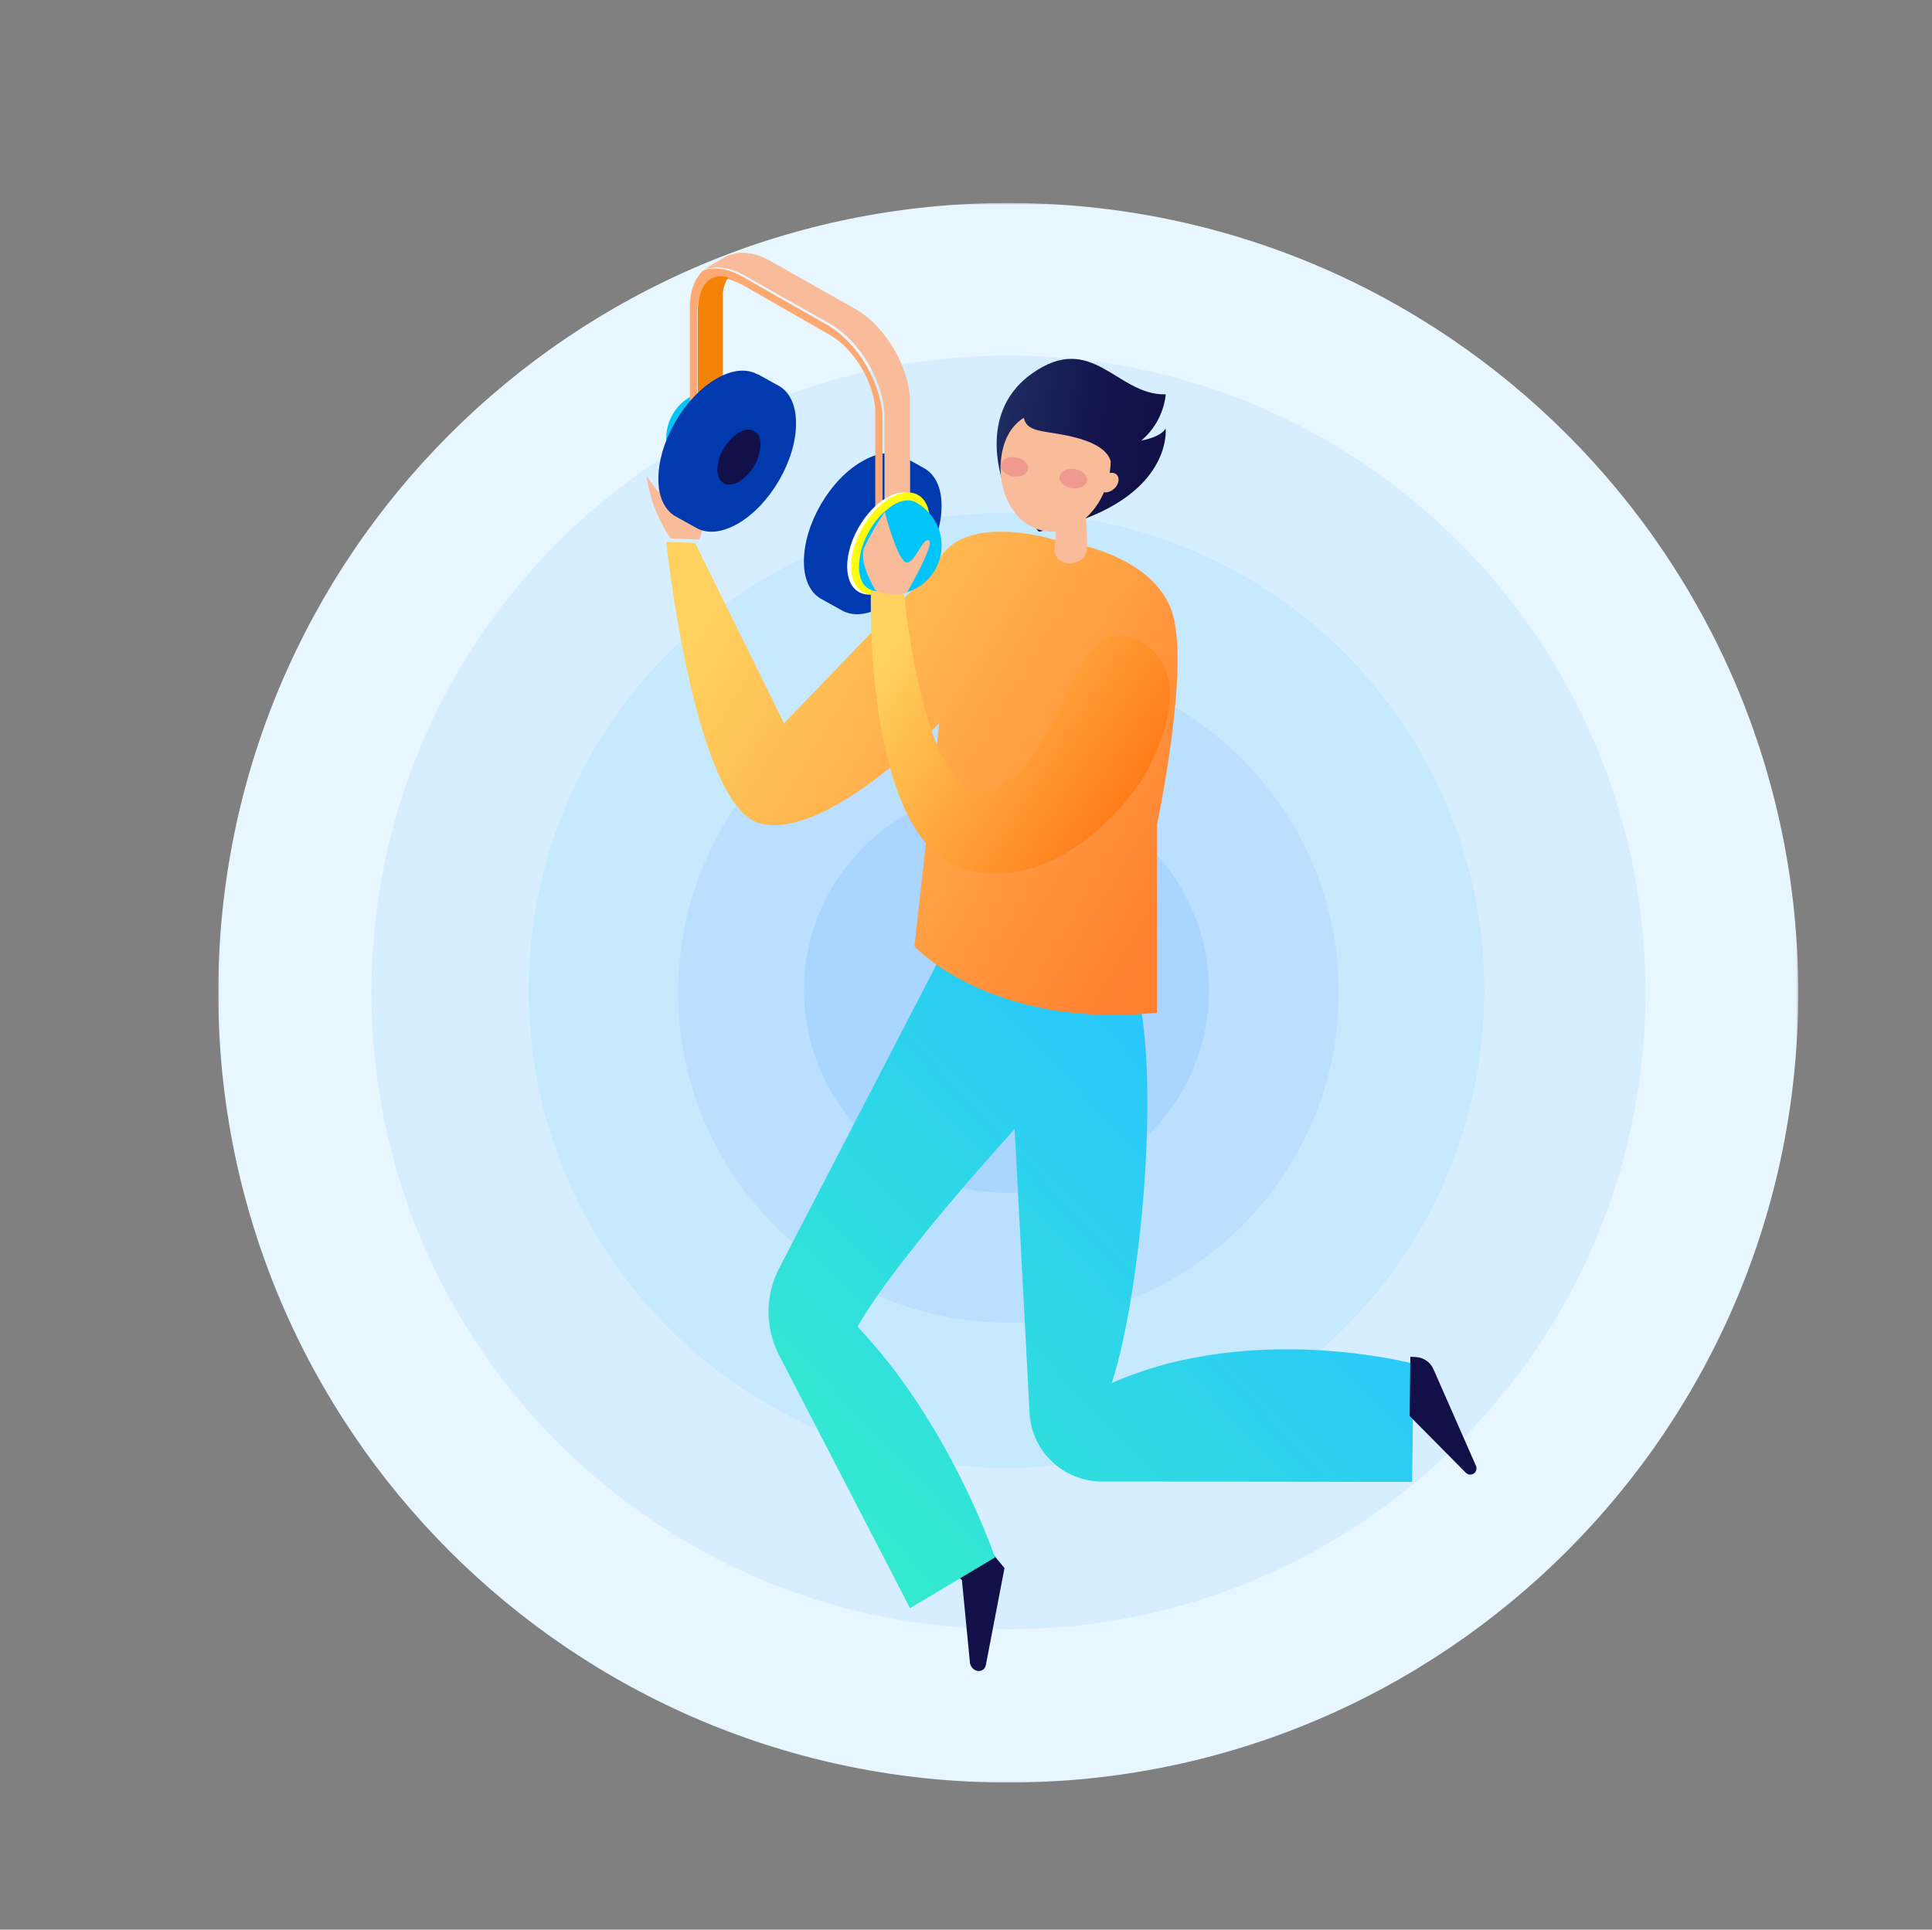 <?xml version="1.0" encoding="UTF-8"?>
<svg width="1001px" height="1000px" viewBox="0 0 1001 1000" version="1.1" xmlns="http://www.w3.org/2000/svg" xmlns:xlink="http://www.w3.org/1999/xlink">
    <rect x="0" y="0" width="1001" height="1000" fill="#808080" stroke="none"/>
    <!-- Generator: Sketch 55.1 (78136) - https://sketchapp.com -->
    <title>编组 220</title>
    <desc>Created with Sketch.</desc>
    <defs>
        <polygon id="path-1" points="0.087 0.384 818.704 0.384 818.704 818.962 0.087 818.962"></polygon>
        <linearGradient x1="89.187%" y1="34.975%" x2="18.189%" y2="103.943%" id="linearGradient-3">
            <stop stop-color="#28C4FF" offset="0%"></stop>
            <stop stop-color="#34EDCB" offset="100%"></stop>
        </linearGradient>
        <linearGradient x1="87.956%" y1="58.514%" x2="-5.506%" y2="43.772%" id="linearGradient-4">
            <stop stop-color="#111049" offset="0%"></stop>
            <stop stop-color="#14154E" offset="29%"></stop>
            <stop stop-color="#1B255B" offset="66%"></stop>
            <stop stop-color="#253A6C" offset="100%"></stop>
        </linearGradient>
        <linearGradient x1="100%" y1="71.958%" x2="8.585%" y2="18.129%" id="linearGradient-5">
            <stop stop-color="#FF7F31" offset="0%"></stop>
            <stop stop-color="#FFD25F" offset="100%"></stop>
        </linearGradient>
        <linearGradient x1="100%" y1="72.015%" x2="8.585%" y2="18.047%" id="linearGradient-6">
            <stop stop-color="#FF6609" offset="0%"></stop>
            <stop stop-color="#FFD25F" offset="100%"></stop>
        </linearGradient>
    </defs>
    <g id="1000个上传" stroke="none" stroke-width="1" fill="none" fill-rule="evenodd">
        <g id="10" transform="translate(-7586, -1558)">
            <g id="编组-220" transform="translate(7587, 1558)">
                <rect id="矩形备份-123" x="0" y="0" width="1000" height="1000"></rect>
                <g id="编组-76" transform="translate(112, 104)">
                    <g id="BG">
                        <g id="Group-3" transform="translate(0, 0.815)">
                            <mask id="mask-2" fill="white">
                                <use xlink:href="#path-1"></use>
                            </mask>
                            <g id="Clip-2"></g>
                            <path d="M818.704,409.673 C818.704,635.718 635.45,818.962 409.395,818.962 C183.341,818.962 0.087,635.718 0.087,409.673 C0.087,183.628 183.341,0.383 409.395,0.383 C635.45,0.383 818.704,183.628 818.704,409.673" id="Fill-1" fill="#E8F6FF" mask="url(#mask-2)"></path>
                        </g>
                        <path d="M739.545,410.296 C739.545,592.567 591.779,740.326 409.5,740.326 C227.222,740.326 79.455,592.567 79.455,410.296 C79.455,228.025 227.222,80.267 409.5,80.267 C591.779,80.267 739.545,228.025 739.545,410.296" id="Fill-4" fill="#D6EEFF"></path>
                        <path d="M656.015,409.278 C656.015,545.98 545.19,656.8 408.481,656.8 C271.773,656.8 160.948,545.98 160.948,409.278 C160.948,272.575 271.773,161.755 408.481,161.755 C545.19,161.755 656.015,272.575 656.015,409.278" id="Fill-6" fill="#C7E9FD"></path>
                        <path d="M580.634,410.296 C580.634,504.806 504.014,581.423 409.5,581.423 C314.985,581.423 238.366,504.806 238.366,410.296 C238.366,315.786 314.985,239.17 409.5,239.17 C504.014,239.17 580.634,315.786 580.634,410.296" id="Fill-8" fill="#BBE0FF"></path>
                        <path d="M513.403,409.278 C513.403,467.222 466.428,514.195 408.481,514.195 C350.535,514.195 303.56,467.222 303.56,409.278 C303.56,351.334 350.535,304.361 408.481,304.361 C466.428,304.361 513.403,351.334 513.403,409.278" id="Fill-10" fill="#AAD5FF"></path>
                    </g>
                    <g id="资源-2" transform="translate(222, 27)" fill-rule="nonzero">
                        <path d="M175.587,669.848 L185.45,681.607 L175.808,731.753 C174.896,736.492 168.707,735.89 167.572,730.95 L163.38,687.9 L156.919,681.456 L175.587,669.848 Z" id="路径" fill="#111049"></path>
                        <path d="M252.167,373.958 C267.581,422.81 256.052,539.748 241.036,585.711 C314.321,553.499 397.393,575.746 397.393,575.746 L396.646,636.98 L235.732,636.78 C215.457,636.693 198.917,620.511 198.379,600.234 L190.71,454.175 C190.71,454.175 129.925,520.391 109.306,556.539 C157.092,606.662 180.55,676.117 180.55,676.117 L136.499,702.424 L68.094,570.215 C61.39,556.422 61.547,540.28 68.517,526.619 L155.673,358.338 L252.167,373.958 Z" id="路径" fill="url(#linearGradient-3)"></path>
                        <path d="M395.731,572.119 L398.608,572.269 C402.596,572.487 406.12,574.941 407.714,578.609 L429.753,628.728 C430.34,630.144 429.852,631.779 428.586,632.641 C427.32,633.502 425.623,633.354 424.525,632.286 L395.355,602.817 L395.731,572.119 Z" id="路径" fill="#111049"></path>
                        <path d="M186.941,125.544 C186.941,125.544 168.172,85.129 199.561,62.671 C230.949,40.212 243.741,74.114 269.005,73.359 C267.997,82.713 263.453,91.3 256.336,97.301 C256.336,97.301 266.387,95.692 268.931,91.039 C268.931,91.039 273.425,130.297 203.24,144.557 L186.941,125.544 Z" id="路径" fill="url(#linearGradient-4)"></path>
                        <path d="M271.719,184.604 C259.711,153.624 211.78,148.844 211.78,148.844 C211.78,148.844 162.204,133.153 150.122,161.807 L71.225,243.863 L25.137,150.345 L10.19,149.845 C10.19,149.845 24.614,286.405 58.669,295.69 C92.724,304.974 151.667,243.763 151.667,243.763 L138.787,359.453 C138.787,359.453 178.397,402.571 264.494,393.812 C264.494,393.812 264.494,315.284 264.494,296.39 C264.395,296.39 282.431,212.257 271.719,184.604 Z" id="路径" fill="url(#linearGradient-5)"></path>
                        <path d="M236.507,116.119 C238.884,113.759 242.094,113.358 243.639,115.057 C245.185,116.756 244.757,119.942 242.403,122.137 C240.049,124.332 236.816,124.898 235.271,123.223 C233.725,121.547 234.153,118.338 236.507,116.119 Z" id="路径" fill="#F9BC9B"></path>
                        <path d="M227.924,154.574 C226.695,163.054 209.782,163.611 211.478,152.042 C213.175,140.474 209.905,124.197 209.905,124.197 L226.375,126.728 C226.375,126.728 229.177,146.094 227.924,154.574 Z" id="路径" fill="#F9BC9B"></path>
                        <path d="M195.472,85.512 C197.247,94.409 208.773,91.46 225.473,96.689 C236.074,100.01 239.499,104.52 240.474,108.04 C240.436,109.847 240.294,111.651 240.049,113.442 C236.999,132.822 222.048,146.749 206.597,144.271 C191.147,141.793 180.971,124.445 183.921,105.016 C185.396,95.45 189.672,89.155 195.472,85.512 Z" id="路径" fill="#F9BC9B"></path>
                        <path d="M228.192,118.147 C227.764,120.904 224.275,122.645 220.358,122.041 C216.441,121.436 213.616,118.728 214.019,115.971 C214.423,113.214 217.936,111.497 221.83,112.102 C225.723,112.706 228.69,115.415 228.192,118.147 Z" id="路径" fill="#EF998F"></path>
                        <path d="M197.639,112.01 C197.235,114.763 193.717,116.542 189.914,115.933 C186.11,115.324 183.044,112.595 183.448,109.89 C183.852,107.185 187.37,105.382 191.293,105.991 C195.215,106.6 198.043,109.256 197.639,112.01 Z" id="路径" fill="#EF998F"></path>
                        <path d="M27.405,148.629 L30.569,139.126 L22.596,135.531 C16.495,127.509 12.862,117.919 12.133,107.909 C8.196,112.435 6.093,118.24 6.228,124.207 L0,115.738 C1.58,127.308 5.843,138.362 12.457,148.038 L27.405,148.629 Z" id="路径" fill="#F9BC9B"></path>
                        <path d="M14.368,82.379 C18.045,76.878 23.771,73.055 30.284,71.751 C36.797,70.447 43.564,71.768 49.097,75.425 L49.097,75.425 C51.905,77.31 53.26,81.155 52.94,86.224 C52.306,92.516 50.049,98.538 46.388,103.708 C42.981,108.978 38.275,113.294 32.718,116.246 C28.136,118.475 24.072,118.695 21.264,116.834 C9.834,109.184 6.754,93.797 14.368,82.379 L14.368,82.379 Z" id="路径" fill="#01C5F9"></path>
                        <polygon id="路径" fill="#CACACA" points="143.683 110.963 143.683 110.963 143.663 110.963"></polygon>
                        <path d="M81.517,159.969 C81.517,169.889 85.152,176.659 90.952,179.635 L101.16,185.314 L101.16,185.314 C106.662,188.463 114.255,187.992 122.67,183.181 C139.4,173.559 152.893,150.248 152.843,131.103 C152.843,121.183 149.209,114.463 143.458,111.437 L133.3,105.808 L132.902,105.585 L132.752,105.585 L132.752,105.585 C127.3,102.708 119.881,103.278 111.715,108.065 C94.961,117.513 81.467,140.824 81.517,159.969 Z M126.977,111.611 L126.329,111.884 L126.977,111.611 Z M128.445,111.065 L127.898,111.264 L128.445,111.065 Z M129.865,110.594 L129.416,110.743 L129.865,110.594 Z M131.284,110.247 L130.885,110.247 L131.284,110.247 Z M132.653,109.974 L132.354,109.974 L132.653,109.974 Z M122.346,113.818 L123.865,112.975 L122.346,113.818 Z M124.562,112.653 L125.383,112.231 L124.562,112.653 Z" id="形状" fill="#013AAE"></path>
                        <path d="M29.456,9.038 C35.435,7.149 42.424,8.257 49.64,12.337 L93.564,37.368 C109.66,46.585 122.275,68.419 122.275,86.903 L122.275,136.413 L118.49,136.413 L118.49,82.824 C118.49,68.268 107.793,49.884 95.128,42.682 L51.204,17.499 C24.284,2.163 26.201,33.389 26.201,33.389 L26.201,86.601 L22.417,86.601 L22.417,28.126 C22.417,19.866 24.89,13.268 29.456,9.038 Z" id="路径" fill="#FEA972"></path>
                        <path d="M94.544,36.504 L50.711,11.769 C43.585,7.737 36.636,6.642 30.569,8.484 C31.356,7.788 32.198,7.156 33.086,6.592 L33.086,6.592 L40.186,2.486 C46.858,-1.321 55.293,-0.749 63.954,4.154 L107.788,28.889 C123.901,37.997 136.54,59.498 136.54,77.838 L136.54,130.793 L130.271,130.793 L130.271,134.377 L123.272,134.377 L123.272,85.453 C123.272,67.187 110.683,45.612 94.544,36.504 Z" id="路径" fill="#F9BC9B"></path>
                        <path d="M42.796,12.888 C42.397,13.105 42.034,13.386 41.721,13.72 C40.118,16.607 39.339,19.903 39.473,23.227 L39.473,81.881 L33.315,81.881 L33.315,85.512 L26.521,85.512 L26.521,32.356 C26.521,32.356 25.079,7.895 42.796,12.888 Z" id="路径" fill="#F38307"></path>
                        <path d="M6.114,117.242 C6.114,127.159 9.775,133.903 15.553,136.902 L25.788,142.58 C31.292,145.704 38.863,145.233 47.256,140.398 C63.992,130.779 77.515,107.474 77.44,88.334 C77.44,78.417 73.804,71.699 68.051,68.699 L68.051,68.699 L57.915,63.096 L57.542,62.972 L57.392,62.972 L57.392,62.972 C51.863,59.922 44.392,60.492 36.323,65.178 C19.488,74.798 6.064,98.102 6.114,117.242 Z" id="形状" fill="#013AAE"></path>
                        <path d="M47.942,118.601 C41.824,122.136 36.682,119.313 36.682,112.269 C37.102,104.491 41.259,97.381 47.865,93.144 C54.035,89.609 59.074,92.432 59.1,99.477 C58.686,107.25 54.539,114.358 47.942,118.601 L47.942,118.601 Z" id="路径" fill="#111049"></path>
                        <path d="M124.386,174.306 C113.121,180.871 103.958,175.614 103.934,162.558 C103.909,149.502 112.975,133.584 124.239,127.019 C135.504,120.454 144.643,125.735 144.692,138.791 C144.741,151.847 135.626,167.741 124.386,174.306 Z" id="路径" fill="#FFFFFF"></path>
                        <path d="M126.424,174.305 C115.159,180.872 106.021,175.613 105.972,162.553 C105.923,149.492 115.037,133.592 126.277,127.025 C137.518,120.457 146.681,125.716 146.73,138.777 C146.779,151.838 137.664,167.737 126.424,174.305 Z" id="路径" fill="#FEFC0C"></path>
                        <path d="M149.831,163.675 C143.143,176.074 127.595,180.749 115.096,174.121 L115.096,174.121 C112.042,172.467 110.275,168.71 110.047,163.5 C110.044,157.052 111.713,150.712 114.894,145.089 C117.794,139.352 122.143,134.459 127.516,130.886 C131.933,128.156 136.073,127.53 139.128,129.158 C145.172,132.314 149.7,137.731 151.708,144.209 C153.717,150.687 153.041,157.693 149.831,163.675 L149.831,163.675 Z" id="路径" fill="#01C5F9"></path>
                        <path d="M254.738,200.983 C219.675,183.809 220.151,255.442 182.358,276.909 C144.564,298.376 133.294,176.051 133.294,176.051 L116.238,175.097 C116.238,175.097 112.031,306.31 165.753,319.768 C219.475,333.226 257.593,271.586 257.593,271.586 C257.593,271.586 289.676,218.157 254.738,200.983 Z" id="路径" fill="url(#linearGradient-6)"></path>
                        <path d="M118.548,174.858 C118.548,174.858 109.635,160.351 112.743,152.838 C115.766,146.382 119.333,140.205 123.405,134.377 C123.405,134.377 130.205,160.326 134.722,160.524 C139.24,160.721 143.15,147.203 146.283,149.131 C149.416,151.058 135.062,175.797 135.062,175.797 C135.062,175.797 129.452,179.355 118.548,174.858 Z" id="路径" fill="#F9BC9B"></path>
                    </g>
                </g>
            </g>
        </g>
    </g>
</svg>